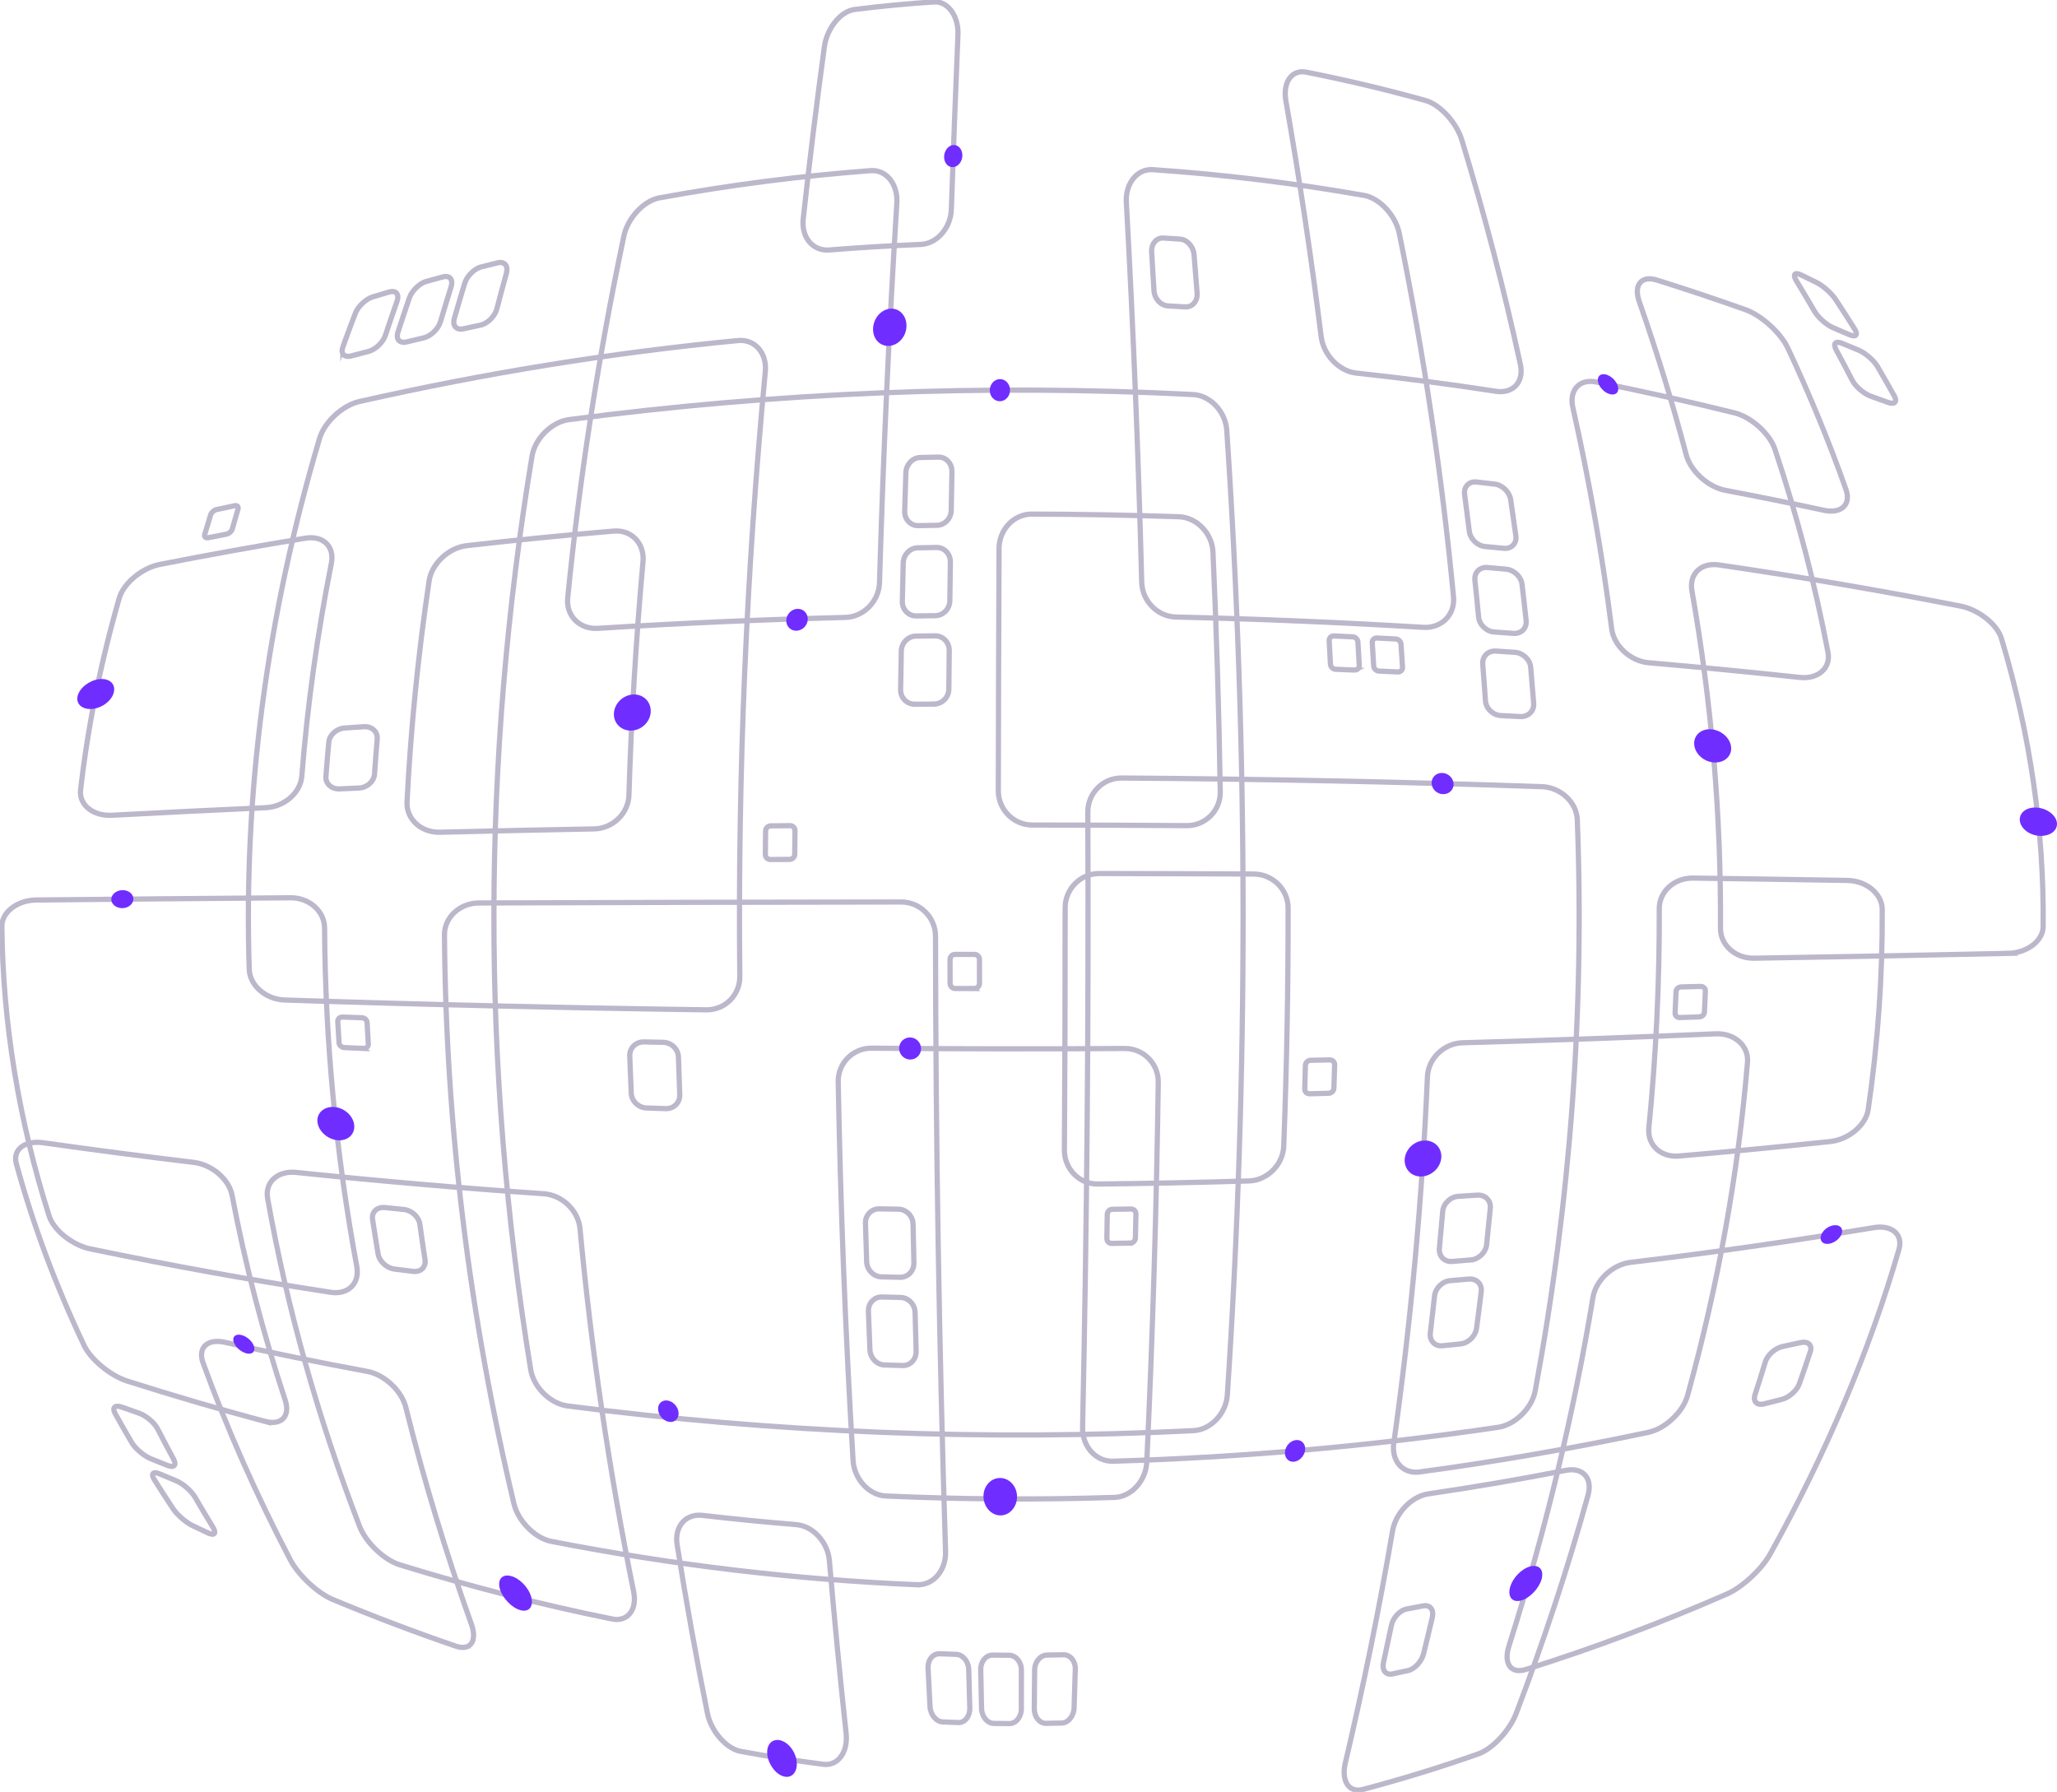 <svg width="590" height="514" viewBox="0 0 590 514" fill="none" xmlns="http://www.w3.org/2000/svg">
<g clip-path="url(#clip0_95_3278)">
<path d="M342.358 410.354C282.502 413.348 222.645 410.986 162.788 403.277C157.842 402.631 153.054 397.923 152.222 392.87C138.021 305.51 138.15 218.151 152.609 130.799C153.455 125.746 158.244 121.03 163.176 120.369C222.853 112.531 282.53 110.127 342.201 113.17C347.133 113.422 351.498 118.051 351.864 123.391C358.057 215.639 358.107 307.893 352.029 400.141C351.663 405.481 347.297 410.103 342.351 410.354H342.358Z" stroke="#BDB7CB" stroke-width="1.5" stroke-miterlimit="10"/>
<path d="M242.459 177.095C218.803 177.705 195.147 178.745 171.491 180.231C166.236 180.554 162.315 176.642 162.831 171.51C166.265 136.885 171.641 102.26 178.96 67.635C180.064 62.51 184.666 57.572 189.125 56.754C209.319 53.064 229.519 50.466 249.72 48.944C254.179 48.607 257.555 52.792 257.24 58.182C254.982 94.487 253.326 130.784 252.265 167.089C252.114 172.479 247.706 176.965 242.459 177.102V177.095Z" stroke="#BDB7CB" stroke-width="1.5" stroke-miterlimit="10"/>
<path d="M319.642 429.512C297.792 430.215 275.943 430.079 254.093 429.103C249.262 428.887 245.011 424.265 244.681 418.903C242.502 382.706 241.083 346.509 240.423 310.312C240.323 304.943 244.652 300.601 250.014 300.651C274.208 300.873 298.402 300.902 322.595 300.744C327.964 300.708 332.301 305.08 332.222 310.463C331.713 346.767 330.609 383.079 328.925 419.391C328.66 424.774 324.48 429.354 319.649 429.512H319.642Z" stroke="#BDB7CB" stroke-width="1.5" stroke-miterlimit="10"/>
<path d="M358.215 338.743C343.749 339.174 329.283 339.468 314.824 339.619C309.556 339.676 305.269 335.276 305.298 329.864C305.448 306.702 305.52 283.539 305.513 260.377C305.513 254.965 309.914 250.544 315.305 250.558C330.079 250.58 344.853 250.63 359.62 250.702C365.011 250.73 369.455 255.109 369.462 260.42C369.498 283.202 369.075 305.984 368.208 328.766C368 334.077 363.484 338.585 358.215 338.743Z" stroke="#BDB7CB" stroke-width="1.5" stroke-miterlimit="10"/>
<path d="M170.358 237.76C155.613 238.026 140.875 238.349 126.129 238.715C120.753 238.837 116.487 234.918 116.745 229.994C117.821 208.863 119.935 187.725 123.082 166.594C123.821 161.67 128.688 157.119 133.806 156.523C147.871 154.916 161.928 153.516 175.993 152.332C181.111 151.894 184.889 155.842 184.43 161.067C182.423 183.411 181.075 205.755 180.394 228.106C180.237 233.332 175.742 237.674 170.366 237.767L170.358 237.76Z" stroke="#BDB7CB" stroke-width="1.5" stroke-miterlimit="10"/>
<path d="M424.072 503.061C413.025 506.952 401.971 510.354 390.925 513.268C386.911 514.337 384.66 510.899 385.864 505.71C391.097 483.516 395.62 461.33 399.419 439.137C400.294 433.947 404.903 429.182 409.713 428.485C422.86 426.562 436.014 424.308 449.161 421.738C453.971 420.812 456.86 423.985 455.491 428.859C449.706 449.753 442.824 470.647 434.853 491.541C432.975 496.408 428.086 501.633 424.072 503.061Z" stroke="#BDB7CB" stroke-width="1.5" stroke-miterlimit="10"/>
<path d="M429.118 112.237C415.735 110.192 402.359 108.447 388.975 107.005C384.079 106.481 379.584 101.787 378.939 96.518C376.129 73.966 372.753 51.414 368.81 28.854C367.907 23.586 370.523 19.875 374.667 20.7C386.072 22.947 397.47 25.653 408.875 28.826C413.018 29.988 417.728 35.113 419.276 40.116C425.821 61.584 431.427 83.053 436.079 104.521C437.176 109.524 434.014 112.969 429.126 112.237H429.118Z" stroke="#BDB7CB" stroke-width="1.5" stroke-miterlimit="10"/>
<path d="M523.097 146.36C513.699 144.336 504.301 142.434 494.903 140.654C489.892 139.721 484.86 135.105 483.62 130.354C479.77 115.718 475.283 101.09 470.165 86.455C468.523 81.703 470.781 78.918 475.283 80.347C483.77 83.003 492.258 85.845 500.745 88.867C505.24 90.489 510.717 95.449 512.788 99.82C519.14 113.343 524.695 126.873 529.469 140.395C531.025 144.766 528.107 147.429 523.104 146.367L523.097 146.36Z" stroke="#BDB7CB" stroke-width="1.5" stroke-miterlimit="10"/>
<path d="M236.144 506.062C228.251 505.042 220.366 503.808 212.473 502.358C208.294 501.583 203.964 496.609 202.896 491.398C199.663 475.298 196.774 459.191 194.222 443.092C193.384 437.881 196.66 434.113 201.448 434.658C210.43 435.699 219.412 436.582 228.394 437.314C233.183 437.701 237.448 442.345 237.893 447.7C239.305 464.216 240.903 480.732 242.696 497.247C243.255 502.602 240.323 506.607 236.144 506.062Z" stroke="#BDB7CB" stroke-width="1.5" stroke-miterlimit="10"/>
<path d="M264.086 70.112C255.333 70.47 246.574 71.001 237.821 71.705C233.147 72.071 229.792 68.073 230.387 62.74C232.187 46.296 234.208 29.845 236.452 13.401C237.197 8.075 241.118 3.223 245.126 2.72C252.703 1.766 260.28 1.048 267.857 0.553C271.871 0.287 274.975 4.572 274.767 9.97C274.065 26.644 273.434 43.317 272.875 59.991C272.71 65.396 268.753 69.918 264.086 70.112Z" stroke="#BDB7CB" stroke-width="1.5" stroke-miterlimit="10"/>
<path d="M76.201 231.674C61.491 232.334 46.781 233.059 32.072 233.848C26.702 234.121 22.616 230.863 23.111 226.592C25.218 208.246 28.917 189.9 34.208 171.553C35.448 167.283 40.717 162.926 45.792 161.907C59.727 159.165 73.663 156.653 87.598 154.37C92.674 153.523 95.986 156.767 95.054 161.533C91.011 181.889 88.186 202.245 86.573 222.601C86.201 227.367 81.577 231.444 76.208 231.666L76.201 231.674Z" stroke="#BDB7CB" stroke-width="1.5" stroke-miterlimit="10"/>
<path d="M75.914 407.692C62.76 404.16 49.599 400.299 36.444 396.121C31.663 394.578 26.05 389.963 24.122 385.922C15.9 368.545 9.419 351.167 4.688 333.783C3.577 329.742 7.075 327.05 12.33 327.775C26.724 329.807 41.125 331.687 55.52 333.403C60.781 334.02 65.699 338.255 66.566 342.841C70.279 362.444 75.362 382.053 81.814 401.655C83.305 406.249 80.695 408.984 75.907 407.684L75.914 407.692Z" stroke="#BDB7CB" stroke-width="1.5" stroke-miterlimit="10"/>
<path d="M130.645 472.147C118.882 468.12 107.118 463.656 95.355 458.753C91.082 456.952 85.599 451.82 83.283 447.441C73.434 428.607 65.09 409.773 58.251 390.939C56.645 386.553 59.491 383.912 64.466 385.01C78.072 388.068 91.684 390.846 105.29 393.358C110.265 394.262 115.24 398.928 116.43 403.78C121.563 424.502 127.835 445.231 135.233 465.953C136.939 470.798 134.918 473.626 130.638 472.147H130.645Z" stroke="#BDB7CB" stroke-width="1.5" stroke-miterlimit="10"/>
<path d="M268.28 176.599C266.459 176.621 264.645 176.65 262.824 176.671C260.566 176.707 258.76 174.841 258.81 172.515C258.896 168.819 258.982 165.122 259.075 161.433C259.133 159.115 261.011 157.169 263.233 157.126C265.025 157.09 266.817 157.062 268.609 157.033C270.832 156.997 272.624 158.878 272.595 161.21C272.538 164.914 272.488 168.618 272.437 172.321C272.409 174.647 270.538 176.571 268.272 176.599H268.28Z" stroke="#BDB7CB" stroke-width="1.5" stroke-miterlimit="10"/>
<path d="M267.943 201.951C266.1 201.965 264.258 201.987 262.416 202.001C260.122 202.023 258.28 200.149 258.315 197.824C258.373 194.127 258.444 190.431 258.516 186.741C258.559 184.416 260.459 182.492 262.724 182.456C264.545 182.428 266.373 182.406 268.194 182.385C270.459 182.356 272.294 184.244 272.265 186.569C272.222 190.273 272.186 193.977 272.151 197.68C272.129 200.006 270.237 201.922 267.943 201.944V201.951Z" stroke="#BDB7CB" stroke-width="1.5" stroke-miterlimit="10"/>
<path d="M226.494 246.503C224.645 246.517 222.803 246.524 220.953 246.539C220.158 246.539 219.512 245.9 219.52 245.117C219.541 242.856 219.57 240.595 219.598 238.335C219.606 237.545 220.272 236.892 221.061 236.885C222.903 236.863 224.745 236.849 226.595 236.827C227.391 236.82 228.036 237.459 228.021 238.248C227.993 240.517 227.971 242.785 227.95 245.053C227.95 245.842 227.283 246.496 226.487 246.503H226.494Z" stroke="#BDB7CB" stroke-width="1.5" stroke-miterlimit="10"/>
<path d="M64.925 153.222C63.197 153.559 61.462 153.896 59.727 154.234C58.982 154.384 58.523 153.968 58.717 153.308C59.276 151.42 59.842 149.525 60.43 147.637C60.638 146.977 61.405 146.31 62.15 146.152C63.864 145.786 65.577 145.42 67.29 145.061C68.028 144.903 68.473 145.326 68.272 145.994C67.706 147.91 67.154 149.827 66.616 151.75C66.43 152.418 65.663 153.085 64.917 153.229L64.925 153.222Z" stroke="#BDB7CB" stroke-width="1.5" stroke-miterlimit="10"/>
<path d="M381.111 313.592C379.283 313.643 377.448 313.686 375.62 313.736C374.832 313.757 374.208 313.126 374.23 312.343C374.301 310.09 374.366 307.843 374.423 305.589C374.445 304.807 375.111 304.147 375.9 304.132C377.735 304.096 379.57 304.053 381.412 304.017C382.208 304.003 382.832 304.627 382.81 305.41C382.746 307.649 382.674 309.896 382.595 312.135C382.566 312.918 381.9 313.571 381.111 313.592Z" stroke="#BDB7CB" stroke-width="1.5" stroke-miterlimit="10"/>
<path d="M487.376 291.679C485.534 291.744 483.692 291.808 481.849 291.873C481.054 291.901 480.437 291.334 480.466 290.617C480.566 288.549 480.652 286.489 480.724 284.422C480.753 283.705 481.419 283.102 482.215 283.08C484.057 283.037 485.907 282.994 487.749 282.944C488.545 282.922 489.175 283.489 489.147 284.2C489.068 286.245 488.975 288.284 488.874 290.33C488.839 291.04 488.158 291.65 487.362 291.679H487.376Z" stroke="#BDB7CB" stroke-width="1.5" stroke-miterlimit="10"/>
<path d="M400.946 192.735C399.133 192.649 397.319 192.57 395.513 192.491C394.731 192.455 394.05 191.795 394.007 191.019C393.878 188.794 393.742 186.569 393.599 184.344C393.548 183.569 394.143 182.966 394.925 183.002C396.724 183.095 398.531 183.189 400.33 183.282C401.111 183.325 401.785 183.992 401.842 184.76C401.993 186.971 402.143 189.189 402.28 191.4C402.33 192.168 401.728 192.771 400.946 192.735Z" stroke="#BDB7CB" stroke-width="1.5" stroke-miterlimit="10"/>
<path d="M388.538 192.189C386.724 192.117 384.91 192.038 383.097 191.974C382.315 191.945 381.642 191.278 381.606 190.495C381.491 188.256 381.376 186.009 381.247 183.77C381.204 182.987 381.806 182.377 382.581 182.413C384.38 182.492 386.186 182.578 387.986 182.664C388.76 182.7 389.441 183.368 389.484 184.143C389.62 186.375 389.749 188.608 389.871 190.84C389.914 191.615 389.312 192.225 388.523 192.196L388.538 192.189Z" stroke="#BDB7CB" stroke-width="1.5" stroke-miterlimit="10"/>
<path d="M279.498 283.547C277.656 283.547 275.806 283.547 273.964 283.539C273.168 283.539 272.516 282.879 272.509 282.082C272.509 279.785 272.495 277.496 272.495 275.199C272.495 274.402 273.147 273.749 273.943 273.749C275.792 273.749 277.634 273.749 279.484 273.749C280.28 273.749 280.932 274.402 280.932 275.206C280.932 277.503 280.932 279.8 280.939 282.089C280.939 282.886 280.287 283.547 279.491 283.539L279.498 283.547Z" stroke="#BDB7CB" stroke-width="1.5" stroke-miterlimit="10"/>
<path d="M104.287 300.73C102.452 300.644 100.617 300.565 98.774 300.479C97.979 300.443 97.29 299.826 97.248 299.115C97.111 297.069 96.997 295.024 96.882 292.978C96.846 292.267 97.463 291.708 98.258 291.729C100.101 291.794 101.943 291.858 103.778 291.923C104.574 291.952 105.255 292.562 105.29 293.279C105.398 295.347 105.513 297.414 105.642 299.481C105.685 300.199 105.075 300.759 104.28 300.723L104.287 300.73Z" stroke="#BDB7CB" stroke-width="1.5" stroke-miterlimit="10"/>
<path d="M324.222 356.565C322.43 356.601 320.645 356.63 318.853 356.651C318.079 356.666 317.462 356.02 317.477 355.216C317.52 352.926 317.556 350.636 317.592 348.339C317.606 347.543 318.251 346.882 319.025 346.868C320.824 346.846 322.624 346.818 324.43 346.789C325.204 346.775 325.828 347.421 325.814 348.217C325.764 350.507 325.713 352.79 325.663 355.079C325.642 355.876 324.997 356.544 324.222 356.558V356.565Z" stroke="#BDB7CB" stroke-width="1.5" stroke-miterlimit="10"/>
<path d="M258.165 366.377C256.373 366.341 254.573 366.298 252.781 366.248C250.552 366.19 248.659 364.245 248.581 361.927C248.459 358.237 248.344 354.555 248.236 350.866C248.165 348.548 249.964 346.696 252.229 346.739C254.05 346.775 255.871 346.811 257.692 346.839C259.957 346.875 261.842 348.806 261.892 351.132C261.964 354.828 262.043 358.525 262.129 362.221C262.179 364.547 260.401 366.413 258.172 366.363L258.165 366.377Z" stroke="#BDB7CB" stroke-width="1.5" stroke-miterlimit="10"/>
<path d="M258.925 391.678C257.169 391.628 255.412 391.578 253.663 391.52C251.484 391.449 249.62 389.489 249.52 387.178C249.369 383.496 249.219 379.806 249.083 376.117C248.997 373.799 250.746 371.961 252.968 372.019C254.753 372.069 256.538 372.112 258.33 372.155C260.552 372.205 262.416 374.143 262.473 376.469C262.566 380.165 262.667 383.862 262.774 387.558C262.839 389.884 261.111 391.743 258.932 391.678H258.925Z" stroke="#BDB7CB" stroke-width="1.5" stroke-miterlimit="10"/>
<path d="M47.971 420.317C46.394 419.685 44.81 419.054 43.233 418.408C41.276 417.604 38.81 415.515 37.785 413.778C36.158 411.008 34.574 408.237 33.039 405.467C32.072 403.73 32.961 402.904 34.989 403.622C36.624 404.203 38.251 404.777 39.885 405.352C41.914 406.055 44.308 408.094 45.233 409.895C46.695 412.752 48.208 415.609 49.756 418.465C50.731 420.26 49.936 421.107 47.979 420.317H47.971Z" stroke="#BDB7CB" stroke-width="1.5" stroke-miterlimit="10"/>
<path d="M59.663 439.711C58.158 439.001 56.653 438.29 55.154 437.565C53.291 436.668 50.796 434.493 49.642 432.756C47.807 429.985 46.022 427.215 44.28 424.444C43.183 422.707 43.893 421.961 45.842 422.779C47.405 423.439 48.968 424.093 50.531 424.739C52.473 425.542 54.903 427.66 55.943 429.454C57.606 432.311 59.305 435.168 61.054 438.024C62.151 439.826 61.534 440.587 59.67 439.704L59.663 439.711Z" stroke="#BDB7CB" stroke-width="1.5" stroke-miterlimit="10"/>
<path d="M530.43 95.994C528.889 95.327 527.348 94.666 525.8 94.013C523.878 93.202 521.463 91.063 520.416 89.24C518.739 86.347 517.018 83.455 515.255 80.562C514.151 78.739 514.731 77.971 516.574 78.861C518.058 79.572 519.534 80.297 521.018 81.022C522.86 81.926 525.334 84.122 526.502 85.888C528.351 88.694 530.158 91.501 531.921 94.307C533.033 96.073 532.352 96.82 530.43 95.994Z" stroke="#BDB7CB" stroke-width="1.5" stroke-miterlimit="10"/>
<path d="M541.427 115.395C539.814 114.807 538.201 114.218 536.581 113.644C534.574 112.926 532.186 110.866 531.254 109.043C529.771 106.151 528.244 103.258 526.667 100.365C525.685 98.542 526.444 97.695 528.38 98.492C529.943 99.131 531.498 99.77 533.061 100.423C534.996 101.234 537.455 103.351 538.495 105.11C540.143 107.916 541.749 110.723 543.312 113.529C544.294 115.288 543.441 116.127 541.427 115.395Z" stroke="#BDB7CB" stroke-width="1.5" stroke-miterlimit="10"/>
<path d="M268.739 150.674C266.954 150.702 265.176 150.738 263.391 150.774C261.176 150.817 259.412 148.958 259.484 146.64C259.592 142.943 259.706 139.247 259.828 135.557C259.907 133.239 261.749 131.287 263.921 131.229C265.67 131.186 267.42 131.15 269.169 131.114C271.341 131.071 273.083 132.945 273.04 135.278C272.968 138.981 272.903 142.685 272.839 146.389C272.803 148.714 270.954 150.645 268.739 150.681V150.674Z" stroke="#BDB7CB" stroke-width="1.5" stroke-miterlimit="10"/>
<path d="M429.663 409.407C392.853 414.819 356.043 418.056 319.233 419.126C314.33 419.269 310.416 414.919 310.516 409.515C311.771 350.651 312.272 291.787 312.014 232.93C311.993 227.525 316.351 223.118 321.713 223.161C361.892 223.434 402.079 224.259 442.258 225.644C447.613 225.838 452.215 230.102 452.409 235.104C454.487 289.719 450.466 344.327 440.337 398.942C439.398 403.945 434.559 408.682 429.663 409.414V409.407Z" stroke="#BDB7CB" stroke-width="1.5" stroke-miterlimit="10"/>
<path d="M263.047 454.562C228.065 453.083 193.09 448.934 158.108 442.123C153.455 441.204 148.61 436.323 147.412 431.335C134.516 376.935 127.878 322.536 127.484 268.129C127.448 263.141 131.893 259.035 137.283 259.006C177.699 258.856 218.108 258.762 258.524 258.726C263.914 258.726 268.323 263.141 268.33 268.538C268.387 327.374 269.348 386.209 271.212 445.037C271.369 450.442 267.699 454.756 263.047 454.555V454.562Z" stroke="#BDB7CB" stroke-width="1.5" stroke-miterlimit="10"/>
<path d="M202.538 289.655C162.23 289.095 121.921 288.155 81.613 286.834C76.237 286.647 71.635 282.678 71.484 278.027C69.835 227.245 76.566 176.463 91.685 125.681C93.083 121.03 98.251 116.278 103.068 115.173C139.269 106.99 175.47 101.162 211.67 97.681C216.488 97.214 220 101.227 219.513 106.545C214.036 164.405 211.592 222.264 212.194 280.123C212.244 285.442 207.921 289.734 202.545 289.655H202.538Z" stroke="#BDB7CB" stroke-width="1.5" stroke-miterlimit="10"/>
<path d="M408.215 179.944C384.559 178.523 360.903 177.532 337.247 176.98C331.993 176.858 327.606 172.372 327.47 166.981C326.531 130.641 325.061 94.3 323.061 57.967C322.781 52.576 326.186 48.356 330.652 48.665C350.846 50.043 371.047 52.505 391.247 56.05C395.706 56.84 400.28 61.764 401.341 66.91C408.409 101.664 413.591 136.419 416.903 171.173C417.405 176.319 413.462 180.26 408.215 179.951V179.944Z" stroke="#BDB7CB" stroke-width="1.5" stroke-miterlimit="10"/>
<path d="M495.455 457.16C476.179 465.594 456.91 472.829 437.634 478.865C433.376 480.215 431.226 477.193 432.774 472.24C443.341 438.886 451.384 405.524 456.896 372.169C457.706 367.21 462.531 362.695 467.699 362.085C490.953 359.314 514.215 355.991 537.47 352.122C542.631 351.282 545.921 354.082 544.66 358.395C536.208 387.544 523.885 416.685 507.685 445.834C505.269 450.14 499.706 455.279 495.455 457.16Z" stroke="#BDB7CB" stroke-width="1.5" stroke-miterlimit="10"/>
<path d="M94.767 370.662C71.785 367.131 48.803 362.975 25.821 358.209C20.738 357.132 15.398 352.876 14.093 348.784C5.326 321.093 0.81 293.402 0.537 265.717C0.494 261.626 4.982 258.217 10.365 258.152C34.681 257.908 58.996 257.693 83.312 257.513C88.702 257.463 93.068 261.36 93.097 266.177C93.283 298.562 96.365 330.941 102.344 363.326C103.218 368.143 99.849 371.466 94.76 370.669L94.767 370.662Z" stroke="#BDB7CB" stroke-width="1.5" stroke-miterlimit="10"/>
<path d="M175.52 464.374C155.226 460.268 134.932 455.093 114.638 448.841C110.158 447.441 104.932 442.446 103.133 437.809C91.104 406.45 82.315 375.091 76.76 343.731C75.928 339.095 79.634 335.757 84.896 336.288C108.588 338.75 132.287 340.796 155.978 342.411C161.24 342.762 165.885 347.248 166.358 352.409C169.598 387.142 174.738 421.875 181.756 456.607C182.781 461.768 180 465.292 175.512 464.381L175.52 464.374Z" stroke="#BDB7CB" stroke-width="1.5" stroke-miterlimit="10"/>
<path d="M576.064 273.462C551.763 273.993 527.455 274.453 503.154 274.847C497.763 274.948 493.455 271.093 493.477 266.291C493.677 234.006 490.946 201.714 485.283 169.429C484.452 164.627 487.892 161.289 493.011 162.043C516.143 165.409 539.283 169.35 562.416 173.872C567.534 174.891 572.846 179.09 574.072 183.16C582.33 210.708 586.323 238.263 586.029 265.811C585.986 269.88 581.434 273.326 576.05 273.455L576.064 273.462Z" stroke="#BDB7CB" stroke-width="1.5" stroke-miterlimit="10"/>
<path d="M472.752 410.85C450.903 415.472 429.054 419.262 407.204 422.205C402.373 422.865 399.046 419.104 399.77 413.9C404.709 378.866 407.928 343.832 409.426 308.805C409.649 303.601 414.172 299.237 419.541 299.101C443.735 298.433 467.928 297.579 492.122 296.531C497.491 296.308 501.627 299.976 501.226 304.699C498.552 336.582 492.817 368.466 484.014 400.349C482.695 405.065 477.591 409.823 472.76 410.857L472.752 410.85Z" stroke="#BDB7CB" stroke-width="1.5" stroke-miterlimit="10"/>
<path d="M524.968 327.431C510.502 328.96 496.043 330.345 481.577 331.587C476.308 332.053 472.452 328.393 472.932 323.498C475.004 302.539 476 281.587 475.921 260.628C475.907 255.726 480.23 251.778 485.62 251.864C500.394 252.065 515.169 252.295 529.936 252.539C535.319 252.647 539.842 256.379 539.871 260.837C539.979 279.979 538.638 299.122 535.842 318.272C535.183 322.73 530.244 326.864 524.975 327.431H524.968Z" stroke="#BDB7CB" stroke-width="1.5" stroke-miterlimit="10"/>
<path d="M516.201 194.307C501.771 192.756 487.34 191.35 472.91 190.101C467.642 189.656 462.882 185.263 462.265 180.31C459.584 159.158 455.871 137.998 451.125 116.845C450.029 111.9 453.011 108.591 457.821 109.567C471.047 112.201 484.272 115.151 497.498 118.424C502.308 119.63 507.577 124.36 509.104 128.882C515.577 148.298 520.645 167.706 524.308 187.122C525.168 191.644 521.477 194.867 516.208 194.314L516.201 194.307Z" stroke="#BDB7CB" stroke-width="1.5" stroke-miterlimit="10"/>
<path d="M340.337 236.82C325.592 236.712 310.853 236.655 296.108 236.648C290.724 236.648 286.33 232.226 286.344 226.814C286.38 203.645 286.452 180.475 286.552 157.299C286.581 151.887 290.803 147.444 295.928 147.458C309.993 147.494 324.05 147.752 338.115 148.219C343.233 148.391 347.656 152.949 347.907 158.303C348.946 181.258 349.642 204.205 350 227.159C350.086 232.513 345.728 236.863 340.351 236.827L340.337 236.82Z" stroke="#BDB7CB" stroke-width="1.5" stroke-miterlimit="10"/>
<path d="M434.036 181.674C432.215 181.538 430.402 181.408 428.581 181.279C426.323 181.121 424.308 179.19 424.1 176.98C423.771 173.47 423.412 169.953 423.04 166.443C422.803 164.232 424.423 162.581 426.652 162.782C428.445 162.94 430.237 163.098 432.029 163.263C434.251 163.471 436.301 165.424 436.559 167.606C436.975 171.08 437.362 174.547 437.735 178.021C437.964 180.203 436.301 181.846 434.036 181.681V181.674Z" stroke="#BDB7CB" stroke-width="1.5" stroke-miterlimit="10"/>
<path d="M436.029 205.533C434.186 205.439 432.344 205.346 430.502 205.253C428.208 205.138 426.222 203.243 426.072 201.032C425.828 197.522 425.57 194.005 425.29 190.495C425.111 188.285 426.817 186.598 429.082 186.749C430.91 186.871 432.731 186.993 434.552 187.115C436.817 187.273 438.846 189.189 439.039 191.364C439.348 194.838 439.634 198.305 439.9 201.779C440.064 203.961 438.323 205.647 436.029 205.533Z" stroke="#BDB7CB" stroke-width="1.5" stroke-miterlimit="10"/>
<path d="M421.899 361.388C420.107 361.539 418.308 361.683 416.516 361.826C414.287 362.006 412.638 360.319 412.853 358.094C413.19 354.548 413.505 351.009 413.806 347.464C413.993 345.239 415.993 343.301 418.251 343.157C420.072 343.042 421.892 342.927 423.713 342.805C425.978 342.655 427.663 344.334 427.455 346.531C427.125 350.033 426.767 353.536 426.394 357.039C426.158 359.242 424.129 361.195 421.899 361.381V361.388Z" stroke="#BDB7CB" stroke-width="1.5" stroke-miterlimit="10"/>
<path d="M418.989 385.469C417.233 385.656 415.477 385.836 413.728 386.008C411.549 386.23 409.986 384.579 410.251 382.354C410.674 378.809 411.075 375.27 411.462 371.724C411.706 369.499 413.706 367.525 415.936 367.339C417.721 367.188 419.513 367.037 421.298 366.879C423.52 366.686 425.126 368.322 424.853 370.526C424.423 374.028 423.979 377.531 423.505 381.034C423.204 383.237 421.176 385.233 418.997 385.462L418.989 385.469Z" stroke="#BDB7CB" stroke-width="1.5" stroke-miterlimit="10"/>
<path d="M403.885 479.167C402.372 479.497 400.86 479.827 399.347 480.15C397.469 480.552 396.337 479.045 396.824 476.82C397.598 473.281 398.358 469.75 399.097 466.211C399.555 463.986 401.527 461.883 403.484 461.517C405.053 461.223 406.623 460.928 408.2 460.62C410.157 460.239 411.34 461.718 410.824 463.914C410.007 467.41 409.168 470.905 408.301 474.401C407.756 476.597 405.763 478.743 403.885 479.16V479.167Z" stroke="#BDB7CB" stroke-width="1.5" stroke-miterlimit="10"/>
<path d="M339.942 88.027C338.287 87.927 336.631 87.833 334.975 87.74C332.91 87.625 331.118 85.651 330.989 83.333C330.774 79.644 330.552 75.961 330.322 72.272C330.179 69.954 331.692 68.152 333.692 68.274C335.297 68.374 336.903 68.482 338.509 68.59C340.502 68.726 342.294 70.743 342.487 73.047C342.788 76.722 343.082 80.39 343.362 84.065C343.541 86.376 342 88.149 339.935 88.027H339.942Z" stroke="#BDB7CB" stroke-width="1.5" stroke-miterlimit="10"/>
<path d="M190.961 317.992C189.111 317.935 187.269 317.87 185.419 317.806C183.125 317.727 181.154 315.817 181.054 313.571C180.896 309.996 180.753 306.422 180.631 302.847C180.552 300.601 182.387 298.806 184.695 298.856C186.552 298.9 188.416 298.943 190.272 298.979C192.581 299.029 194.523 300.924 194.595 303.192C194.703 306.795 194.832 310.405 194.968 314.009C195.054 316.277 193.255 318.071 190.961 317.992Z" stroke="#BDB7CB" stroke-width="1.5" stroke-miterlimit="10"/>
<path d="M511.04 401.404C509.362 401.835 507.678 402.258 506 402.674C503.914 403.198 502.746 402 503.384 400.033C504.409 396.896 505.391 393.767 506.344 390.63C506.939 388.656 509.169 386.675 511.312 386.223C513.032 385.857 514.753 385.477 516.48 385.103C518.624 384.637 519.871 385.821 519.233 387.745C518.222 390.81 517.176 393.875 516.093 396.932C515.412 398.856 513.126 400.873 511.04 401.411V401.404Z" stroke="#BDB7CB" stroke-width="1.5" stroke-miterlimit="10"/>
<path d="M118.48 364.676C116.695 364.46 114.918 364.238 113.133 364.015C110.918 363.736 108.803 361.798 108.452 359.709C107.892 356.386 107.362 353.07 106.86 349.746C106.545 347.658 108.136 346.143 110.387 346.373C112.194 346.559 114.007 346.739 115.821 346.918C118.072 347.141 120.143 349.05 120.43 351.175C120.896 354.548 121.383 357.929 121.907 361.302C122.229 363.427 120.695 364.949 118.48 364.676Z" stroke="#BDB7CB" stroke-width="1.5" stroke-miterlimit="10"/>
<path d="M102.982 226.032C101.125 226.118 99.269 226.197 97.412 226.283C95.104 226.384 93.326 224.79 93.484 222.723C93.728 219.436 94.007 216.148 94.308 212.861C94.502 210.801 96.545 208.978 98.839 208.82C100.681 208.691 102.523 208.569 104.366 208.447C106.659 208.289 108.373 209.889 108.194 211.992C107.907 215.337 107.656 218.682 107.427 222.027C107.283 224.13 105.29 225.931 102.982 226.032Z" stroke="#BDB7CB" stroke-width="1.5" stroke-miterlimit="10"/>
<path d="M431.29 157.27C429.505 157.098 427.728 156.925 425.943 156.76C423.728 156.552 421.699 154.585 421.434 152.375C421.004 148.865 420.552 145.348 420.086 141.838C419.792 139.627 421.319 138.012 423.491 138.256C425.24 138.45 426.989 138.651 428.738 138.859C430.91 139.118 432.968 141.113 433.297 143.295C433.814 146.769 434.315 150.236 434.789 153.71C435.09 155.892 433.505 157.492 431.29 157.277V157.27Z" stroke="#BDB7CB" stroke-width="1.5" stroke-miterlimit="10"/>
<path d="M114.158 95.248C115.211 91.982 116.301 88.716 117.419 85.45C118.122 83.397 120.322 81.266 122.279 80.72C123.857 80.282 125.441 79.852 127.018 79.428C128.982 78.897 130.036 80.182 129.383 82.278C128.344 85.601 127.333 88.924 126.344 92.247C125.727 94.336 123.577 96.432 121.541 96.906C119.907 97.293 118.279 97.681 116.645 98.076C114.616 98.564 113.484 97.3 114.15 95.248H114.158Z" stroke="#BDB7CB" stroke-width="1.5" stroke-miterlimit="10"/>
<path d="M98.358 99.454C99.505 96.267 100.688 93.087 101.907 89.9C102.674 87.905 104.925 85.766 106.882 85.17C108.459 84.697 110.043 84.223 111.62 83.756C113.584 83.175 114.588 84.381 113.871 86.426C112.731 89.671 111.62 92.922 110.545 96.166C109.871 98.212 107.67 100.301 105.641 100.818C104.007 101.241 102.38 101.664 100.745 102.095C98.717 102.626 97.627 101.442 98.358 99.439V99.454Z" stroke="#BDB7CB" stroke-width="1.5" stroke-miterlimit="10"/>
<path d="M130.316 91.314C131.276 87.969 132.265 84.632 133.276 81.287C133.914 79.191 136.058 77.052 138.022 76.557C139.599 76.162 141.183 75.767 142.76 75.387C144.724 74.906 145.835 76.27 145.248 78.409C144.308 81.804 143.398 85.199 142.509 88.594C141.957 90.733 139.85 92.822 137.814 93.252C136.179 93.604 134.552 93.956 132.918 94.315C130.889 94.76 129.706 93.417 130.316 91.314Z" stroke="#BDB7CB" stroke-width="1.5" stroke-miterlimit="10"/>
<path d="M281.534 490.041C281.455 486.337 281.376 482.626 281.298 478.923C281.247 476.59 282.796 474.717 284.746 474.745C286.308 474.767 287.871 474.781 289.434 474.788C291.376 474.796 292.968 476.705 292.961 479.03C292.961 482.741 292.946 486.445 292.946 490.156C292.946 492.489 291.405 494.398 289.541 494.383C288.036 494.376 286.531 494.362 285.032 494.34C283.169 494.312 281.591 492.374 281.541 490.041H281.534Z" stroke="#BDB7CB" stroke-width="1.5" stroke-miterlimit="10"/>
<path d="M266.753 489.524C266.559 485.828 266.373 482.131 266.194 478.435C266.079 476.109 267.577 474.279 269.52 474.358C271.083 474.415 272.645 474.473 274.208 474.523C276.151 474.58 277.792 476.525 277.857 478.851C277.957 482.555 278.057 486.258 278.165 489.962C278.23 492.287 276.753 494.154 274.889 494.089C273.384 494.039 271.878 493.974 270.38 493.91C268.516 493.824 266.882 491.842 266.76 489.524H266.753Z" stroke="#BDB7CB" stroke-width="1.5" stroke-miterlimit="10"/>
<path d="M296.659 490.134C296.695 486.423 296.724 482.72 296.76 479.009C296.774 476.676 298.387 474.76 300.33 474.731C301.892 474.709 303.455 474.681 305.018 474.645C306.96 474.602 308.494 476.461 308.423 478.786C308.308 482.49 308.193 486.194 308.071 489.897C307.993 492.223 306.401 494.182 304.53 494.225C303.025 494.261 301.519 494.29 300.021 494.319C298.157 494.347 296.645 492.453 296.659 490.127V490.134Z" stroke="#BDB7CB" stroke-width="1.5" stroke-miterlimit="10"/>
<path d="M231.685 177.676C231.62 179.413 230.179 180.863 228.473 180.92C226.767 180.978 225.441 179.614 225.52 177.877C225.599 176.147 227.04 174.69 228.739 174.633C230.437 174.575 231.756 175.939 231.692 177.676H231.685Z" fill="#702DFF"/>
<path d="M264.194 300.766C264.208 302.517 262.81 303.931 261.068 303.917C259.326 303.903 257.9 302.474 257.885 300.723C257.871 298.971 259.269 297.565 261.011 297.572C262.753 297.586 264.179 299.015 264.194 300.766Z" fill="#702DFF"/>
<path d="M194.616 405.065C194.817 406.766 193.677 408.022 192.071 407.857C190.466 407.692 188.989 406.184 188.774 404.49C188.559 402.796 189.706 401.555 191.333 401.705C192.953 401.863 194.423 403.363 194.623 405.065H194.616Z" fill="#702DFF"/>
<path d="M374.337 415.91C374.158 417.626 372.717 419.133 371.133 419.276C369.548 419.413 368.394 418.128 368.566 416.405C368.731 414.683 370.165 413.183 371.771 413.053C373.376 412.924 374.53 414.202 374.344 415.917L374.337 415.91Z" fill="#702DFF"/>
<path d="M289.706 111.9C289.706 113.658 288.394 115.087 286.782 115.094C285.169 115.101 283.878 113.687 283.893 111.936C283.914 110.177 285.219 108.742 286.817 108.735C288.416 108.727 289.706 110.149 289.706 111.907V111.9Z" fill="#702DFF"/>
<path d="M416.932 224.84C416.997 226.52 415.635 227.841 413.885 227.798C412.144 227.755 410.688 226.355 410.624 224.661C410.566 222.974 411.921 221.646 413.656 221.704C415.398 221.754 416.86 223.161 416.925 224.84H416.932Z" fill="#702DFF"/>
<path d="M38.258 257.879C38.237 259.315 36.81 260.485 35.061 260.492C33.312 260.492 31.9 259.358 31.921 257.937C31.943 256.515 33.391 255.346 35.14 255.324C36.889 255.295 38.28 256.444 38.265 257.879H38.258Z" fill="#702DFF"/>
<path d="M72.86 386.187C73.305 387.666 72.373 388.57 70.767 388.211C69.162 387.852 67.477 386.374 67.018 384.917C66.559 383.46 67.506 382.555 69.126 382.9C70.746 383.244 72.416 384.716 72.86 386.187Z" fill="#702DFF"/>
<path d="M528.316 353.622C527.971 355.072 526.323 356.479 524.652 356.752C522.982 357.024 521.914 356.055 522.251 354.584C522.588 353.113 524.215 351.713 525.893 351.462C527.57 351.203 528.66 352.172 528.316 353.622Z" fill="#702DFF"/>
<path d="M464.065 110.83C464.487 112.402 463.541 113.422 461.964 113.106C460.387 112.797 458.796 111.261 458.387 109.675C457.986 108.089 458.91 107.062 460.473 107.385C462.029 107.708 463.642 109.251 464.065 110.83Z" fill="#702DFF"/>
<path d="M276.029 44.681C275.979 46.44 274.753 47.897 273.298 47.94C271.842 47.99 270.717 46.612 270.796 44.86C270.868 43.109 272.093 41.638 273.527 41.587C274.961 41.537 276.086 42.93 276.029 44.681Z" fill="#702DFF"/>
<path d="M260 93.676C259.871 96.633 257.613 99.102 254.939 99.217C252.273 99.332 250.244 97.049 250.423 94.099C250.595 91.149 252.868 88.651 255.491 88.529C258.115 88.407 260.129 90.719 260 93.676Z" fill="#702DFF"/>
<path d="M186.645 204.176C186.509 207.047 184.036 209.452 181.111 209.559C178.186 209.66 175.928 207.442 176.086 204.592C176.244 201.743 178.738 199.331 181.641 199.202C184.552 199.073 186.781 201.305 186.638 204.176H186.645Z" fill="#702DFF"/>
<path d="M101.592 322.686C101.871 325.342 99.764 327.302 96.868 327.058C93.972 326.814 91.362 324.495 91.061 321.883C90.767 319.27 92.911 317.325 95.828 317.526C98.746 317.727 101.312 320.038 101.592 322.686Z" fill="#702DFF"/>
<path d="M152.358 458.043C153.118 460.778 151.771 462.5 149.326 461.869C146.882 461.237 144.222 458.524 143.405 455.825C142.588 453.126 143.971 451.44 146.473 452.035C148.975 452.631 151.599 455.308 152.358 458.043Z" fill="#702DFF"/>
<path d="M228.473 504.999C228.903 507.906 227.426 509.995 225.161 509.622C222.896 509.256 220.645 506.586 220.143 503.693C219.641 500.8 221.14 498.762 223.477 499.114C225.813 499.465 228.043 502.085 228.473 504.999Z" fill="#702DFF"/>
<path d="M291.713 429.318C291.713 432.282 289.577 434.687 286.939 434.672C284.308 434.658 282.129 432.225 282.086 429.26C282.043 426.296 284.179 423.92 286.86 423.935C289.541 423.949 291.713 426.354 291.713 429.318Z" fill="#702DFF"/>
<path d="M413.405 332.032C413.211 334.867 410.695 337.3 407.806 337.451C404.917 337.609 402.731 335.405 402.903 332.549C403.075 329.692 405.563 327.266 408.473 327.137C411.383 327.007 413.598 329.197 413.405 332.032Z" fill="#702DFF"/>
<path d="M442.136 453.076C441.326 455.768 438.66 458.481 436.201 459.105C433.742 459.73 432.38 458 433.133 455.272C433.886 452.538 436.516 449.868 439.033 449.279C441.549 448.69 442.947 450.384 442.136 453.083V453.076Z" fill="#702DFF"/>
<path d="M496.53 214.289C496.781 216.895 494.588 218.862 491.656 218.696C488.724 218.531 486.186 216.256 485.95 213.607C485.713 210.959 487.871 208.978 490.781 209.186C493.692 209.394 496.28 211.677 496.53 214.282V214.289Z" fill="#702DFF"/>
<path d="M32.688 198.412C32.222 200.788 29.534 202.984 26.638 203.322C23.742 203.659 21.756 202.058 22.244 199.74C22.724 197.422 25.477 195.211 28.351 194.816C31.226 194.421 33.154 196.036 32.688 198.412Z" fill="#702DFF"/>
<path d="M589.985 236.023C590.222 238.234 587.993 239.899 585.046 239.756C582.1 239.612 579.562 237.653 579.333 235.377C579.111 233.109 581.276 231.429 584.215 231.645C587.147 231.853 589.756 233.82 589.985 236.023Z" fill="#702DFF"/>
</g>
<defs>
<clipPath id="clip0_95_3278">
<rect width="590" height="514" fill="white"/>
</clipPath>
</defs>
</svg>
